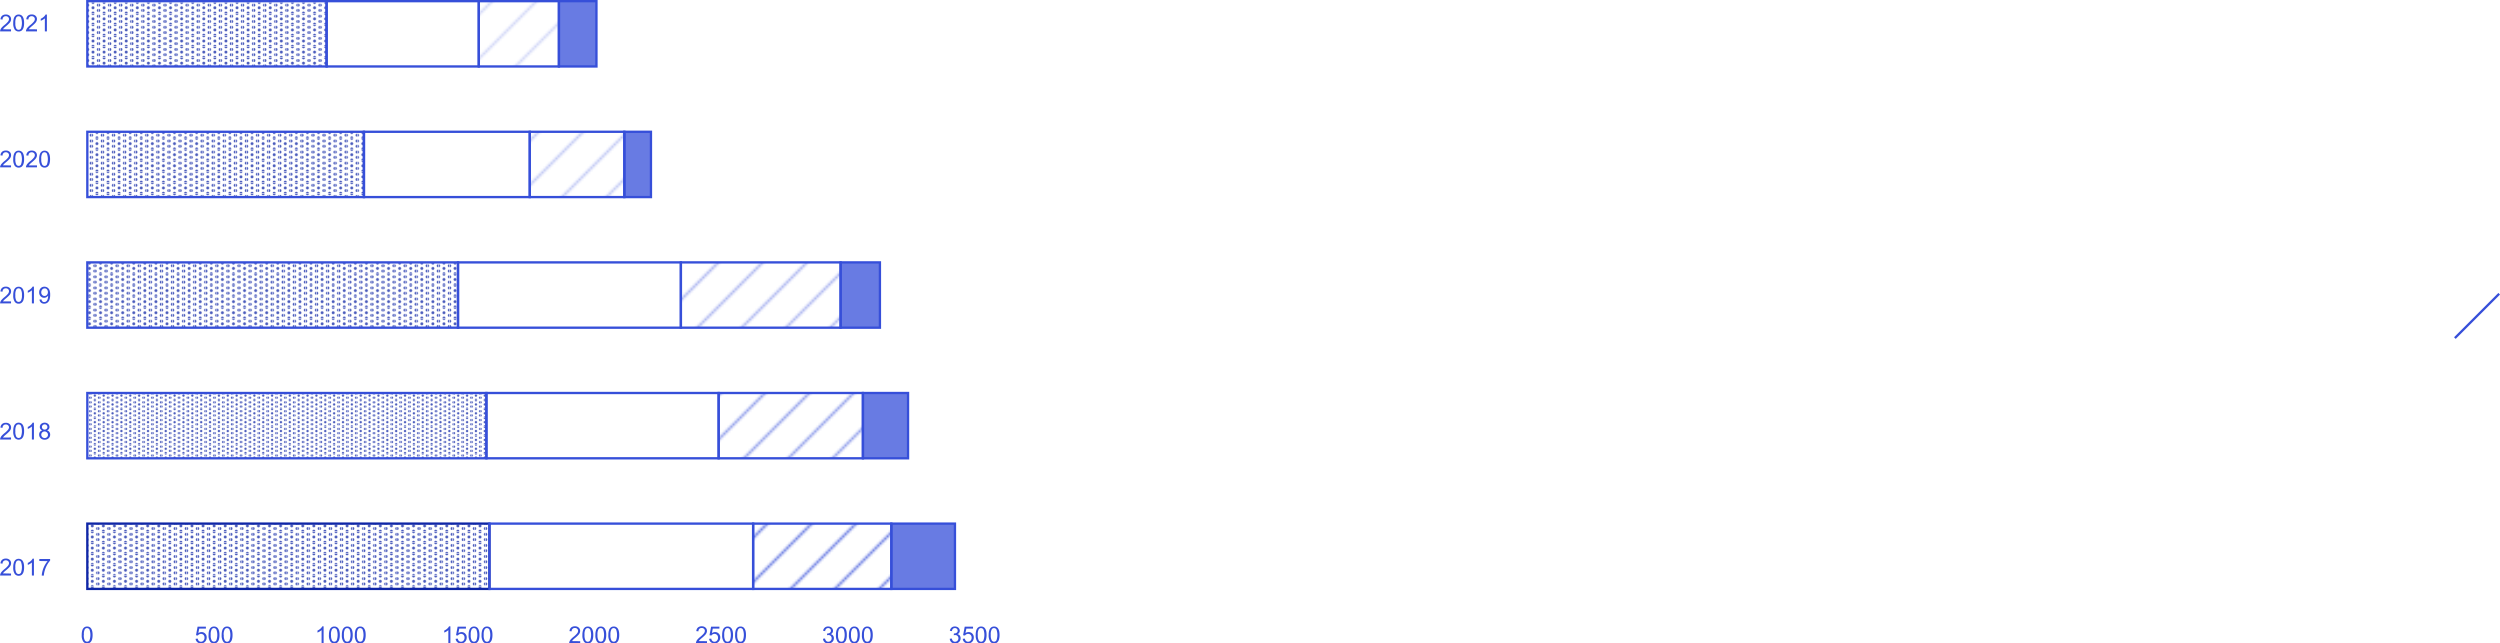 <svg id="Layer_1" data-name="Layer 1" xmlns="http://www.w3.org/2000/svg" xmlns:xlink="http://www.w3.org/1999/xlink" viewBox="0 0 1071.89 275.88"><defs><pattern id="Polka_Dots" data-name="Polka Dots" width="18.11" height="18.11" patternTransform="translate(2.26 4.02) scale(0.25)" patternUnits="userSpaceOnUse" viewBox="0 0 18.11 18.11"><rect width="18.11" height="18.11" fill="none"/><circle cx="18.11" cy="13.58" r="2.53" fill="#0f26a6"/><circle cx="9.06" cy="18.11" r="2.53" fill="#0f26a6"/><circle cy="13.58" r="2.53" fill="#0f26a6"/><circle cx="18.11" cy="4.53" r="2.53" fill="#0f26a6"/><circle cx="9.06" cy="9.06" r="2.53" fill="#0f26a6"/><circle cy="4.53" r="2.53" fill="#0f26a6"/><circle cx="9.06" r="2.53" fill="#0f26a6"/></pattern><pattern id="Polka_Dots-3" data-name="Polka Dots" width="18.11" height="18.11" patternTransform="translate(3.81 2.75) scale(0.2)" patternUnits="userSpaceOnUse" viewBox="0 0 18.11 18.11"><rect width="18.11" height="18.11" fill="none"/><circle cx="18.11" cy="13.58" r="2.53" fill="#0f26a6"/><circle cx="9.06" cy="18.11" r="2.53" fill="#0f26a6"/><circle cy="13.58" r="2.53" fill="#0f26a6"/><circle cx="18.11" cy="4.53" r="2.53" fill="#0f26a6"/><circle cx="9.06" cy="9.06" r="2.53" fill="#0f26a6"/><circle cy="4.53" r="2.53" fill="#0f26a6"/><circle cx="9.06" r="2.53" fill="#0f26a6"/></pattern><pattern id="Polka_Dots-5" data-name="Polka Dots" width="18.11" height="18.11" patternTransform="translate(5.8 7.62) scale(0.25)" patternUnits="userSpaceOnUse" viewBox="0 0 18.11 18.11"><rect width="18.11" height="18.11" fill="none"/><circle cx="18.11" cy="13.58" r="2.53" fill="#0f26a6"/><circle cx="9.06" cy="18.11" r="2.53" fill="#0f26a6"/><circle cy="13.58" r="2.53" fill="#0f26a6"/><circle cx="18.11" cy="4.53" r="2.53" fill="#0f26a6"/><circle cx="9.06" cy="9.06" r="2.53" fill="#0f26a6"/><circle cy="4.53" r="2.53" fill="#0f26a6"/><circle cx="9.06" r="2.53" fill="#0f26a6"/></pattern><pattern id="Polka_Dots-7" data-name="Polka Dots" width="18.11" height="18.11" patternTransform="translate(4.26 6.37) scale(0.25)" patternUnits="userSpaceOnUse" viewBox="0 0 18.11 18.11"><rect width="18.11" height="18.11" fill="none"/><circle cx="18.11" cy="13.58" r="2.53" fill="#0f26a6"/><circle cx="9.06" cy="18.11" r="2.53" fill="#0f26a6"/><circle cy="13.58" r="2.53" fill="#0f26a6"/><circle cx="18.11" cy="4.53" r="2.53" fill="#0f26a6"/><circle cx="9.06" cy="9.06" r="2.53" fill="#0f26a6"/><circle cy="4.53" r="2.53" fill="#0f26a6"/><circle cx="9.06" r="2.53" fill="#0f26a6"/></pattern><pattern id="Polka_Dots-9" data-name="Polka Dots" width="18.11" height="18.11" patternTransform="translate(7.32 5.12) scale(0.25)" patternUnits="userSpaceOnUse" viewBox="0 0 18.11 18.11"><rect width="18.11" height="18.11" fill="none"/><circle cx="18.11" cy="13.58" r="2.53" fill="#0f26a6"/><circle cx="9.06" cy="18.11" r="2.53" fill="#0f26a6"/><circle cy="13.58" r="2.53" fill="#0f26a6"/><circle cx="18.11" cy="4.53" r="2.53" fill="#0f26a6"/><circle cx="9.06" cy="9.06" r="2.53" fill="#0f26a6"/><circle cy="4.53" r="2.53" fill="#0f26a6"/><circle cx="9.06" r="2.53" fill="#0f26a6"/></pattern><pattern id="Diagonal_Dash" data-name="Diagonal Dash" width="19" height="19" patternUnits="userSpaceOnUse" viewBox="0 0 19 19"><rect width="19" height="19" fill="none"/><line x1="19" y1="38" x2="38" y2="19" fill="none" stroke="#364fd9"/><line y1="38" x2="19" y2="19" fill="none" stroke="#364fd9"/><line x1="-19" y1="38" y2="19" fill="none" stroke="#364fd9"/><line x1="19" y1="19" x2="38" fill="none" stroke="#364fd9"/><line y1="19" x2="19" fill="none" stroke="#364fd9"/><line x1="-19" y1="19" fill="none" stroke="#364fd9"/><line x1="19" x2="38" y2="-19" fill="none" stroke="#364fd9"/><line x2="19" y2="-19" fill="none" stroke="#364fd9"/><line x1="-19" y2="-19" fill="none" stroke="#364fd9"/></pattern></defs><title>year_borough_chart</title><g id="figure_1" data-name="figure 1"><g id="axes_1" data-name="axes 1"><g id="patch_3" data-name="patch 3"><path d="M268.4,646.05H440.81v-28H268.4Z" transform="translate(-230.96 -393.55)" fill-opacity="0.75" stroke="#0f26a6" fill="url(#Polka_Dots)"/></g><g id="patch_9" data-name="patch 9"><path d="M268.4,590.05H439.51v-28H268.4Z" transform="translate(-230.96 -393.55)" fill-opacity="0.75" stroke="#364fd9" fill="url(#Polka_Dots-3)"/></g><g id="patch_15" data-name="patch 15"><path d="M268.4,534.05H427.33v-28H268.4Z" transform="translate(-230.96 -393.55)" fill-opacity="0.75" stroke="#364fd9" fill="url(#Polka_Dots-5)"/></g><g id="patch_21" data-name="patch 21"><path d="M268.4,478.05H387v-28H268.4Z" transform="translate(-230.96 -393.55)" fill-opacity="0.75" stroke="#364fd9" fill="url(#Polka_Dots-7)"/></g><g id="patch_27" data-name="patch 27"><path d="M268.4,422.05H371v-28H268.4Z" transform="translate(-230.96 -393.55)" fill-opacity="0.75" stroke="#364fd9" fill="url(#Polka_Dots-9)"/></g><g id="patch_28" data-name="patch 28"><path d="M440.81,646.05H553.87v-28H440.81Z" transform="translate(-230.96 -393.55)" fill="none" stroke="#364fd9"/></g><g id="patch_34" data-name="patch 34"><path d="M439.51,590.05h99.58v-28H439.51Z" transform="translate(-230.96 -393.55)" fill="none" stroke="#364fd9"/></g><g id="patch_40" data-name="patch 40"><path d="M427.33,534.05h95.56v-28H427.33Z" transform="translate(-230.96 -393.55)" fill="none" stroke="#364fd9"/></g><g id="patch_46" data-name="patch 46"><path d="M387,478.05h71.1v-28H387Z" transform="translate(-230.96 -393.55)" fill="none" stroke="#364fd9"/></g><g id="patch_52" data-name="patch 52"><path d="M371,422.05h65.23v-28H371Z" transform="translate(-230.96 -393.55)" fill="none" stroke="#364fd9"/></g><g id="patch_53" data-name="patch 53"><path d="M553.87,646.05h59.25v-28H553.87Z" transform="translate(-230.96 -393.55)" fill-opacity="0.75" stroke="#364fd9" fill="url(#Diagonal_Dash)"/></g><g id="patch_59" data-name="patch 59"><path d="M539.09,590.05h61.85v-28H539.09Z" transform="translate(-230.96 -393.55)" fill-opacity="0.75" stroke="#364fd9" fill="url(#Diagonal_Dash)"/></g><g id="patch_65" data-name="patch 65"><path d="M522.89,534.05h68.49v-28H522.89Z" transform="translate(-230.96 -393.55)" fill-opacity="0.75" stroke="#364fd9" fill="url(#Diagonal_Dash)"/></g><g id="patch_71" data-name="patch 71"><path d="M458.1,478.05h40.55v-28H458.1Z" transform="translate(-230.96 -393.55)" fill-opacity="0.75" stroke="#364fd9" fill="url(#Diagonal_Dash)"/></g><g id="patch_77" data-name="patch 77"><path d="M436.25,422.05H470.6v-28H436.25Z" transform="translate(-230.96 -393.55)" fill-opacity="0.75" stroke="#364fd9" fill="url(#Diagonal_Dash)"/></g><g id="patch_78" data-name="patch 78"><path d="M613.12,646.05H640.4v-28H613.12Z" transform="translate(-230.96 -393.55)" fill="#364fd9" fill-opacity="0.75" stroke="#364fd9"/></g><g id="patch_84" data-name="patch 84"><path d="M600.94,590.05h19.35v-28H600.94Z" transform="translate(-230.96 -393.55)" fill="#364fd9" fill-opacity="0.75" stroke="#364fd9"/></g><g id="patch_90" data-name="patch 90"><path d="M591.38,534.05h16.85v-28H591.38Z" transform="translate(-230.96 -393.55)" fill="#364fd9" fill-opacity="0.75" stroke="#364fd9"/></g><g id="patch_96" data-name="patch 96"><path d="M498.65,478.05h11.41v-28H498.65Z" transform="translate(-230.96 -393.55)" fill="#364fd9" fill-opacity="0.75" stroke="#364fd9"/></g><g id="patch_97" data-name="patch 97"><path d="M268.4,468.72h0" transform="translate(-230.96 -393.55)" fill="#0f26a6" fill-opacity="0.75" stroke="#000" stroke-width="0.1"/></g><g id="patch_102" data-name="patch 102"><path d="M470.6,422.05h16.09v-28H470.6Z" transform="translate(-230.96 -393.55)" fill="#364fd9" fill-opacity="0.75" stroke="#364fd9"/></g><g id="matplotlib.axis_1" data-name="matplotlib.axis 1"><g id="xtick_1" data-name="xtick 1"><g id="text_1" data-name="text 1"><path id="ArialMT-30" d="M266,665.78a6.36,6.36,0,0,1,.26-2,2.45,2.45,0,0,1,.77-1.19,2,2,0,0,1,1.3-.42,2,2,0,0,1,1,.23,1.92,1.92,0,0,1,.72.67,3.32,3.32,0,0,1,.44,1.06,6.87,6.87,0,0,1,.17,1.69,6.7,6.7,0,0,1-.26,2,2.56,2.56,0,0,1-.78,1.19,2,2,0,0,1-1.3.42,1.93,1.93,0,0,1-1.62-.74A4.64,4.64,0,0,1,266,665.78Zm.9,0a4.56,4.56,0,0,0,.41,2.35,1.19,1.19,0,0,0,2,0,6.94,6.94,0,0,0,0-4.7,1.25,1.25,0,0,0-1-.58,1.14,1.14,0,0,0-1,.52A4.54,4.54,0,0,0,266.94,665.78Z" transform="translate(-230.96 -393.55)" fill="#364fd9"/></g></g><g id="xtick_2" data-name="xtick 2"><g id="text_2" data-name="text 2"><path id="ArialMT-35" d="M314.83,667.44l.92-.08a1.63,1.63,0,0,0,.48,1,1.28,1.28,0,0,0,.9.34,1.39,1.39,0,0,0,1.07-.48,1.77,1.77,0,0,0,.44-1.27,1.62,1.62,0,0,0-.42-1.18,1.47,1.47,0,0,0-1.1-.44,1.52,1.52,0,0,0-.77.2,1.37,1.37,0,0,0-.54.5l-.82-.11.69-3.68h3.56v.84h-2.86L316,665a2.32,2.32,0,0,1,1.35-.45,2.12,2.12,0,0,1,1.58.65,2.27,2.27,0,0,1,.65,1.67,2.63,2.63,0,0,1-.57,1.68,2.29,2.29,0,0,1-1.88.86,2.32,2.32,0,0,1-1.59-.54A2.13,2.13,0,0,1,314.83,667.44Z" transform="translate(-230.96 -393.55)" fill="#364fd9"/><path id="ArialMT-30-2" data-name="ArialMT-30" d="M320.39,665.78a6.66,6.66,0,0,1,.26-2,2.53,2.53,0,0,1,.78-1.19,2,2,0,0,1,1.3-.42,2.06,2.06,0,0,1,1,.23,1.82,1.82,0,0,1,.71.67,3.56,3.56,0,0,1,.45,1.06,6.94,6.94,0,0,1,.16,1.69,6.7,6.7,0,0,1-.26,2A2.55,2.55,0,0,1,324,669a2,2,0,0,1-1.3.42,2,2,0,0,1-1.63-.74A4.71,4.71,0,0,1,320.39,665.78Zm.91,0a4.45,4.45,0,0,0,.41,2.35,1.18,1.18,0,0,0,2,0,6.78,6.78,0,0,0,0-4.7,1.22,1.22,0,0,0-1-.58,1.11,1.11,0,0,0-1,.52A4.54,4.54,0,0,0,321.3,665.78Z" transform="translate(-230.96 -393.55)" fill="#364fd9"/><path id="ArialMT-30-3" data-name="ArialMT-30" d="M326,665.78a6.33,6.33,0,0,1,.27-2,2.45,2.45,0,0,1,.77-1.19,2,2,0,0,1,1.3-.42,2.06,2.06,0,0,1,1,.23,1.92,1.92,0,0,1,.72.67,3.84,3.84,0,0,1,.44,1.06,6.94,6.94,0,0,1,.16,1.69,6.4,6.4,0,0,1-.26,2,2.55,2.55,0,0,1-.77,1.19,2,2,0,0,1-1.3.42,2,2,0,0,1-1.63-.74A4.71,4.71,0,0,1,326,665.78Zm.91,0a4.45,4.45,0,0,0,.41,2.35,1.2,1.2,0,0,0,1,.58,1.22,1.22,0,0,0,1-.58,6.94,6.94,0,0,0,0-4.7,1.25,1.25,0,0,0-1-.58,1.11,1.11,0,0,0-1,.52A4.54,4.54,0,0,0,326.86,665.78Z" transform="translate(-230.96 -393.55)" fill="#364fd9"/></g></g><g id="xtick_3" data-name="xtick 3"><g id="text_3" data-name="text 3"><path id="ArialMT-31" d="M369.71,669.31h-.87v-5.6a4.69,4.69,0,0,1-.84.61,5.89,5.89,0,0,1-.92.45v-.85a5.32,5.32,0,0,0,1.29-.84,3.33,3.33,0,0,0,.78-1h.56Z" transform="translate(-230.96 -393.55)" fill="#364fd9"/><path id="ArialMT-30-4" data-name="ArialMT-30" d="M372,665.78a6.36,6.36,0,0,1,.26-2,2.45,2.45,0,0,1,.77-1.19,2,2,0,0,1,1.3-.42,2.06,2.06,0,0,1,1,.23,1.92,1.92,0,0,1,.72.67,3.32,3.32,0,0,1,.44,1.06,6.94,6.94,0,0,1,.16,1.69,6.4,6.4,0,0,1-.26,2,2.55,2.55,0,0,1-.77,1.19,2,2,0,0,1-1.3.42,2,2,0,0,1-1.63-.74A4.71,4.71,0,0,1,372,665.78Zm.9,0a4.56,4.56,0,0,0,.41,2.35,1.19,1.19,0,0,0,2,0,6.94,6.94,0,0,0,0-4.7,1.25,1.25,0,0,0-1-.58,1.12,1.12,0,0,0-1,.52A4.54,4.54,0,0,0,372.87,665.78Z" transform="translate(-230.96 -393.55)" fill="#364fd9"/><path id="ArialMT-30-5" data-name="ArialMT-30" d="M377.53,665.78a6.36,6.36,0,0,1,.26-2,2.45,2.45,0,0,1,.77-1.19,2,2,0,0,1,1.3-.42,2,2,0,0,1,1,.23,1.92,1.92,0,0,1,.72.67,3.32,3.32,0,0,1,.44,1.06,6.87,6.87,0,0,1,.17,1.69,6.7,6.7,0,0,1-.26,2,2.56,2.56,0,0,1-.78,1.19,2,2,0,0,1-1.3.42,1.93,1.93,0,0,1-1.62-.74A4.64,4.64,0,0,1,377.53,665.78Zm.9,0a4.56,4.56,0,0,0,.41,2.35,1.19,1.19,0,0,0,2,0,6.94,6.94,0,0,0,0-4.7,1.25,1.25,0,0,0-1-.58,1.14,1.14,0,0,0-1,.52A4.54,4.54,0,0,0,378.43,665.78Z" transform="translate(-230.96 -393.55)" fill="#364fd9"/><path id="ArialMT-30-6" data-name="ArialMT-30" d="M383.09,665.78a6.66,6.66,0,0,1,.26-2,2.39,2.39,0,0,1,.78-1.19,2,2,0,0,1,1.29-.42,2,2,0,0,1,1,.23,1.92,1.92,0,0,1,.72.67,3.56,3.56,0,0,1,.45,1.06,7.48,7.48,0,0,1,.16,1.69,6.7,6.7,0,0,1-.26,2,2.49,2.49,0,0,1-.78,1.19,2,2,0,0,1-1.3.42,1.93,1.93,0,0,1-1.62-.74A4.71,4.71,0,0,1,383.09,665.78Zm.9,0a4.43,4.43,0,0,0,.42,2.35,1.18,1.18,0,0,0,2,0,6.94,6.94,0,0,0,0-4.7,1.24,1.24,0,0,0-1-.58,1.11,1.11,0,0,0-1,.52A4.43,4.43,0,0,0,384,665.78Z" transform="translate(-230.96 -393.55)" fill="#364fd9"/></g></g><g id="xtick_4" data-name="xtick 4"><g id="text_4" data-name="text 4"><path id="ArialMT-31-2" data-name="ArialMT-31" d="M424.07,669.31h-.88v-5.6a4.58,4.58,0,0,1-.83.61,6,6,0,0,1-.93.45v-.85a5.32,5.32,0,0,0,1.29-.84,3.33,3.33,0,0,0,.78-1h.57Z" transform="translate(-230.96 -393.55)" fill="#364fd9"/><path id="ArialMT-35-2" data-name="ArialMT-35" d="M426.32,667.44l.92-.08a1.63,1.63,0,0,0,.48,1,1.28,1.28,0,0,0,.9.34,1.39,1.39,0,0,0,1.07-.48,1.77,1.77,0,0,0,.44-1.27,1.62,1.62,0,0,0-.42-1.18,1.47,1.47,0,0,0-1.1-.44,1.52,1.52,0,0,0-.77.2,1.37,1.37,0,0,0-.54.5l-.82-.11.69-3.68h3.56v.84h-2.86l-.38,1.93a2.32,2.32,0,0,1,1.35-.45,2.12,2.12,0,0,1,1.58.65,2.27,2.27,0,0,1,.65,1.67,2.63,2.63,0,0,1-.57,1.68,2.29,2.29,0,0,1-1.88.86,2.32,2.32,0,0,1-1.59-.54A2.13,2.13,0,0,1,426.32,667.44Z" transform="translate(-230.96 -393.55)" fill="#364fd9"/><path id="ArialMT-30-7" data-name="ArialMT-30" d="M431.88,665.78a6.66,6.66,0,0,1,.26-2,2.53,2.53,0,0,1,.78-1.19,2,2,0,0,1,1.29-.42,2.08,2.08,0,0,1,1,.23,1.9,1.9,0,0,1,.71.67,3.56,3.56,0,0,1,.45,1.06,6.94,6.94,0,0,1,.16,1.69,6.7,6.7,0,0,1-.26,2,2.55,2.55,0,0,1-.77,1.19,2,2,0,0,1-1.31.42,1.94,1.94,0,0,1-1.62-.74A4.71,4.71,0,0,1,431.88,665.78Zm.91,0a4.45,4.45,0,0,0,.41,2.35,1.18,1.18,0,0,0,2,0,6.78,6.78,0,0,0,0-4.7,1.22,1.22,0,0,0-1-.58,1.11,1.11,0,0,0-1,.52A4.54,4.54,0,0,0,432.79,665.78Z" transform="translate(-230.96 -393.55)" fill="#364fd9"/><path id="ArialMT-30-8" data-name="ArialMT-30" d="M437.44,665.78a6.66,6.66,0,0,1,.26-2,2.53,2.53,0,0,1,.78-1.19,2,2,0,0,1,1.3-.42,2.06,2.06,0,0,1,1,.23,1.82,1.82,0,0,1,.71.67,3.56,3.56,0,0,1,.45,1.06,6.94,6.94,0,0,1,.16,1.69,6.7,6.7,0,0,1-.26,2,2.55,2.55,0,0,1-.77,1.19,2,2,0,0,1-1.3.42,2,2,0,0,1-1.63-.74A4.71,4.71,0,0,1,437.44,665.78Zm.91,0a4.45,4.45,0,0,0,.41,2.35,1.2,1.2,0,0,0,1,.58,1.22,1.22,0,0,0,1-.58,6.94,6.94,0,0,0,0-4.7,1.25,1.25,0,0,0-1-.58,1.11,1.11,0,0,0-1,.52A4.54,4.54,0,0,0,438.35,665.78Z" transform="translate(-230.96 -393.55)" fill="#364fd9"/></g></g><g id="xtick_5" data-name="xtick 5"><g id="text_5" data-name="text 5"><path id="ArialMT-32" d="M479.73,668.47v.84H475a1.6,1.6,0,0,1,.1-.61,3.33,3.33,0,0,1,.58-1,9.7,9.7,0,0,1,1.15-1.08,9.75,9.75,0,0,0,1.58-1.52,1.84,1.84,0,0,0,.41-1.06,1.17,1.17,0,0,0-.38-.88,1.32,1.32,0,0,0-1-.36,1.37,1.37,0,0,0-1,.38,1.43,1.43,0,0,0-.39,1.06l-.9-.09a2.25,2.25,0,0,1,.69-1.55,2.42,2.42,0,0,1,1.63-.52,2.26,2.26,0,0,1,1.63.57,1.87,1.87,0,0,1,.6,1.41,2.3,2.3,0,0,1-.17.85,3.19,3.19,0,0,1-.59.87,13,13,0,0,1-1.35,1.26q-.8.66-1,.9a3.09,3.09,0,0,0-.37.48Z" transform="translate(-230.96 -393.55)" fill="#364fd9"/><path id="ArialMT-30-9" data-name="ArialMT-30" d="M480.67,665.78a6.33,6.33,0,0,1,.27-2,2.45,2.45,0,0,1,.77-1.19,2,2,0,0,1,1.3-.42,2.06,2.06,0,0,1,1,.23,1.92,1.92,0,0,1,.72.67,3.56,3.56,0,0,1,.44,1.06,6.94,6.94,0,0,1,.16,1.69,6.4,6.4,0,0,1-.26,2,2.55,2.55,0,0,1-.77,1.19,2,2,0,0,1-1.3.42,2,2,0,0,1-1.63-.74A4.71,4.71,0,0,1,480.67,665.78Zm.91,0a4.56,4.56,0,0,0,.41,2.35,1.21,1.21,0,0,0,1,.58,1.22,1.22,0,0,0,1-.58,6.94,6.94,0,0,0,0-4.7,1.25,1.25,0,0,0-1-.58,1.12,1.12,0,0,0-1,.52A4.54,4.54,0,0,0,481.58,665.78Z" transform="translate(-230.96 -393.55)" fill="#364fd9"/><path id="ArialMT-30-10" data-name="ArialMT-30" d="M486.24,665.78a6.36,6.36,0,0,1,.26-2,2.45,2.45,0,0,1,.77-1.19,2,2,0,0,1,1.3-.42,2.06,2.06,0,0,1,1,.23,1.92,1.92,0,0,1,.72.67,3.32,3.32,0,0,1,.44,1.06,6.94,6.94,0,0,1,.16,1.69,6.4,6.4,0,0,1-.26,2,2.55,2.55,0,0,1-.77,1.19,2,2,0,0,1-1.3.42,2,2,0,0,1-1.63-.74A4.71,4.71,0,0,1,486.24,665.78Zm.9,0a4.56,4.56,0,0,0,.41,2.35,1.19,1.19,0,0,0,2,0,6.94,6.94,0,0,0,0-4.7,1.25,1.25,0,0,0-1-.58,1.12,1.12,0,0,0-1,.52A4.54,4.54,0,0,0,487.14,665.78Z" transform="translate(-230.96 -393.55)" fill="#364fd9"/><path id="ArialMT-30-11" data-name="ArialMT-30" d="M491.8,665.78a6.36,6.36,0,0,1,.26-2,2.45,2.45,0,0,1,.77-1.19,2,2,0,0,1,1.3-.42,2,2,0,0,1,1,.23,1.92,1.92,0,0,1,.72.67,3.32,3.32,0,0,1,.44,1.06,6.87,6.87,0,0,1,.17,1.69,6.7,6.7,0,0,1-.26,2,2.56,2.56,0,0,1-.78,1.19,2,2,0,0,1-1.3.42,1.93,1.93,0,0,1-1.62-.74A4.64,4.64,0,0,1,491.8,665.78Zm.9,0a4.56,4.56,0,0,0,.41,2.35,1.19,1.19,0,0,0,2,0,6.94,6.94,0,0,0,0-4.7,1.25,1.25,0,0,0-1-.58,1.14,1.14,0,0,0-1,.52A4.54,4.54,0,0,0,492.7,665.78Z" transform="translate(-230.96 -393.55)" fill="#364fd9"/></g></g><g id="xtick_6" data-name="xtick 6"><g id="text_6" data-name="text 6"><path id="ArialMT-32-2" data-name="ArialMT-32" d="M534.09,668.47v.84h-4.74a1.61,1.61,0,0,1,.11-.61,3.29,3.29,0,0,1,.57-1,9.16,9.16,0,0,1,1.16-1.08,10,10,0,0,0,1.57-1.52,1.78,1.78,0,0,0,.41-1.06,1.16,1.16,0,0,0-.37-.88,1.34,1.34,0,0,0-1-.36,1.38,1.38,0,0,0-1,.38,1.51,1.51,0,0,0-.39,1.06l-.9-.09a2.22,2.22,0,0,1,.7-1.55,2.38,2.38,0,0,1,1.63-.52,2.28,2.28,0,0,1,1.63.57,1.87,1.87,0,0,1,.6,1.41,2.13,2.13,0,0,1-.18.85,3.37,3.37,0,0,1-.58.87,13.39,13.39,0,0,1-1.36,1.26,13,13,0,0,0-1,.9,2.58,2.58,0,0,0-.37.48Z" transform="translate(-230.96 -393.55)" fill="#364fd9"/><path id="ArialMT-35-3" data-name="ArialMT-35" d="M535,667.44l.92-.08a1.63,1.63,0,0,0,.48,1,1.28,1.28,0,0,0,.9.34,1.39,1.39,0,0,0,1.07-.48,1.77,1.77,0,0,0,.44-1.27,1.62,1.62,0,0,0-.42-1.18,1.59,1.59,0,0,0-1.87-.24,1.37,1.37,0,0,0-.54.5l-.82-.11.69-3.68h3.56v.84h-2.86L536.2,665a2.32,2.32,0,0,1,1.35-.45,2.12,2.12,0,0,1,1.58.65,2.26,2.26,0,0,1,.64,1.67,2.62,2.62,0,0,1-.56,1.68,2.29,2.29,0,0,1-1.88.86,2.37,2.37,0,0,1-1.6-.54A2.16,2.16,0,0,1,535,667.44Z" transform="translate(-230.96 -393.55)" fill="#364fd9"/><path id="ArialMT-30-12" data-name="ArialMT-30" d="M540.59,665.78a6.66,6.66,0,0,1,.26-2,2.46,2.46,0,0,1,.78-1.19,2,2,0,0,1,1.29-.42,2,2,0,0,1,1,.23,1.92,1.92,0,0,1,.72.67,3.56,3.56,0,0,1,.45,1.06,7.48,7.48,0,0,1,.16,1.69,6.7,6.7,0,0,1-.26,2,2.49,2.49,0,0,1-.78,1.19,2,2,0,0,1-1.3.42,1.93,1.93,0,0,1-1.62-.74A4.71,4.71,0,0,1,540.59,665.78Zm.9,0a4.43,4.43,0,0,0,.42,2.35,1.18,1.18,0,0,0,2,0,6.94,6.94,0,0,0,0-4.7,1.24,1.24,0,0,0-1-.58,1.11,1.11,0,0,0-1,.52A4.43,4.43,0,0,0,541.49,665.78Z" transform="translate(-230.96 -393.55)" fill="#364fd9"/><path id="ArialMT-30-13" data-name="ArialMT-30" d="M546.15,665.78a6.66,6.66,0,0,1,.26-2,2.53,2.53,0,0,1,.78-1.19,2,2,0,0,1,1.29-.42,2.08,2.08,0,0,1,1,.23,1.9,1.9,0,0,1,.71.67,3.56,3.56,0,0,1,.45,1.06,6.94,6.94,0,0,1,.16,1.69,6.7,6.7,0,0,1-.26,2,2.55,2.55,0,0,1-.77,1.19,2,2,0,0,1-1.31.42,1.94,1.94,0,0,1-1.62-.74A4.71,4.71,0,0,1,546.15,665.78Zm.91,0a4.45,4.45,0,0,0,.41,2.35,1.18,1.18,0,0,0,2,0,6.78,6.78,0,0,0,0-4.7,1.22,1.22,0,0,0-1-.58,1.11,1.11,0,0,0-1,.52A4.54,4.54,0,0,0,547.06,665.78Z" transform="translate(-230.96 -393.55)" fill="#364fd9"/></g></g><g id="xtick_7" data-name="xtick 7"><g id="text_7" data-name="text 7"><path id="ArialMT-33" d="M583.83,667.42l.87-.11a2,2,0,0,0,.52,1.07,1.27,1.27,0,0,0,.89.33,1.39,1.39,0,0,0,1-.43,1.42,1.42,0,0,0,.43-1.06,1.35,1.35,0,0,0-.39-1,1.39,1.39,0,0,0-1-.39,2.71,2.71,0,0,0-.62.09l.1-.77h.14a1.78,1.78,0,0,0,1-.29,1,1,0,0,0,.45-.9,1,1,0,0,0-.33-.8,1.13,1.13,0,0,0-.84-.32,1.19,1.19,0,0,0-.86.32,1.66,1.66,0,0,0-.44,1l-.88-.16a2.25,2.25,0,0,1,.74-1.37,2.12,2.12,0,0,1,1.42-.48,2.32,2.32,0,0,1,1.08.25,1.77,1.77,0,0,1,.75.68,1.81,1.81,0,0,1,.26.93,1.48,1.48,0,0,1-.25.84,1.71,1.71,0,0,1-.73.61,1.63,1.63,0,0,1,1,.6,1.84,1.84,0,0,1,.35,1.16,2.11,2.11,0,0,1-.68,1.59,2.43,2.43,0,0,1-1.73.65,2.24,2.24,0,0,1-1.56-.56A2.13,2.13,0,0,1,583.83,667.42Z" transform="translate(-230.96 -393.55)" fill="#364fd9"/><path id="ArialMT-30-14" data-name="ArialMT-30" d="M589.38,665.78a6.66,6.66,0,0,1,.26-2,2.53,2.53,0,0,1,.78-1.19,2,2,0,0,1,1.3-.42,2.06,2.06,0,0,1,1,.23,1.82,1.82,0,0,1,.71.67,3.56,3.56,0,0,1,.45,1.06,6.94,6.94,0,0,1,.16,1.69,6.7,6.7,0,0,1-.26,2A2.55,2.55,0,0,1,593,669a2,2,0,0,1-1.3.42,2,2,0,0,1-1.63-.74A4.71,4.71,0,0,1,589.38,665.78Zm.91,0a4.45,4.45,0,0,0,.41,2.35,1.18,1.18,0,0,0,2,0,6.78,6.78,0,0,0,0-4.7,1.22,1.22,0,0,0-1-.58,1.11,1.11,0,0,0-1,.52A4.54,4.54,0,0,0,590.29,665.78Z" transform="translate(-230.96 -393.55)" fill="#364fd9"/><path id="ArialMT-30-15" data-name="ArialMT-30" d="M594.94,665.78a6.33,6.33,0,0,1,.27-2,2.45,2.45,0,0,1,.77-1.19,2,2,0,0,1,1.3-.42,2.06,2.06,0,0,1,1,.23,1.92,1.92,0,0,1,.72.67,3.56,3.56,0,0,1,.44,1.06,6.94,6.94,0,0,1,.16,1.69,6.4,6.4,0,0,1-.26,2,2.55,2.55,0,0,1-.77,1.19,2,2,0,0,1-1.3.42,2,2,0,0,1-1.63-.74A4.71,4.71,0,0,1,594.94,665.78Zm.91,0a4.56,4.56,0,0,0,.41,2.35,1.21,1.21,0,0,0,1,.58,1.22,1.22,0,0,0,1-.58,6.94,6.94,0,0,0,0-4.7,1.25,1.25,0,0,0-1-.58,1.12,1.12,0,0,0-1,.52A4.54,4.54,0,0,0,595.85,665.78Z" transform="translate(-230.96 -393.55)" fill="#364fd9"/><path id="ArialMT-30-16" data-name="ArialMT-30" d="M600.51,665.78a6.36,6.36,0,0,1,.26-2,2.45,2.45,0,0,1,.77-1.19,2,2,0,0,1,1.3-.42,2.06,2.06,0,0,1,1,.23,1.92,1.92,0,0,1,.72.67,3.32,3.32,0,0,1,.44,1.06,6.94,6.94,0,0,1,.16,1.69,6.4,6.4,0,0,1-.26,2,2.55,2.55,0,0,1-.77,1.19,2,2,0,0,1-1.3.42,2,2,0,0,1-1.63-.74A4.71,4.71,0,0,1,600.51,665.78Zm.9,0a4.56,4.56,0,0,0,.41,2.35,1.19,1.19,0,0,0,2,0,6.94,6.94,0,0,0,0-4.7,1.25,1.25,0,0,0-1-.58,1.12,1.12,0,0,0-1,.52A4.54,4.54,0,0,0,601.41,665.78Z" transform="translate(-230.96 -393.55)" fill="#364fd9"/></g></g><g id="xtick_8" data-name="xtick 8"><g id="text_8" data-name="text 8"><path id="ArialMT-33-2" data-name="ArialMT-33" d="M638.18,667.42l.88-.11a2,2,0,0,0,.51,1.07,1.29,1.29,0,0,0,.89.33,1.43,1.43,0,0,0,1-.43,1.46,1.46,0,0,0,.43-1.06,1.36,1.36,0,0,0-.4-1,1.37,1.37,0,0,0-1-.39,2.79,2.79,0,0,0-.62.09l.1-.77h.14a1.76,1.76,0,0,0,1-.29,1,1,0,0,0,.45-.9,1.08,1.08,0,0,0-.32-.8,1.14,1.14,0,0,0-.85-.32,1.15,1.15,0,0,0-.85.32,1.6,1.6,0,0,0-.44,1l-.88-.16a2.29,2.29,0,0,1,.73-1.37,2.12,2.12,0,0,1,1.42-.48,2.32,2.32,0,0,1,1.08.25,1.71,1.71,0,0,1,.75.68,1.73,1.73,0,0,1,.27.93,1.56,1.56,0,0,1-.25.84,1.74,1.74,0,0,1-.74.61,1.69,1.69,0,0,1,1,.6,1.9,1.9,0,0,1,.35,1.16,2.12,2.12,0,0,1-.69,1.59,2.4,2.4,0,0,1-1.72.65,2.29,2.29,0,0,1-1.57-.56A2.21,2.21,0,0,1,638.18,667.42Z" transform="translate(-230.96 -393.55)" fill="#364fd9"/><path id="ArialMT-35-4" data-name="ArialMT-35" d="M643.74,667.44l.92-.08a1.63,1.63,0,0,0,.48,1,1.26,1.26,0,0,0,.9.34,1.39,1.39,0,0,0,1.07-.48,1.82,1.82,0,0,0,.44-1.27,1.62,1.62,0,0,0-.42-1.18,1.48,1.48,0,0,0-1.11-.44,1.55,1.55,0,0,0-.77.2,1.41,1.41,0,0,0-.53.5l-.83-.11.7-3.68h3.56v.84h-2.86L644.9,665a2.33,2.33,0,0,1,1.36-.45,2.12,2.12,0,0,1,1.58.65,2.26,2.26,0,0,1,.64,1.67,2.68,2.68,0,0,1-.56,1.68,2.29,2.29,0,0,1-1.88.86,2.35,2.35,0,0,1-1.6-.54A2.16,2.16,0,0,1,643.74,667.44Z" transform="translate(-230.96 -393.55)" fill="#364fd9"/><path id="ArialMT-30-17" data-name="ArialMT-30" d="M649.3,665.78a6.66,6.66,0,0,1,.26-2,2.45,2.45,0,0,1,.77-1.19,2,2,0,0,1,1.3-.42,2,2,0,0,1,1,.23,1.92,1.92,0,0,1,.72.67,3.56,3.56,0,0,1,.45,1.06,7.48,7.48,0,0,1,.16,1.69,6.7,6.7,0,0,1-.26,2,2.56,2.56,0,0,1-.78,1.19,2,2,0,0,1-1.3.42,1.93,1.93,0,0,1-1.62-.74A4.64,4.64,0,0,1,649.3,665.78Zm.9,0a4.56,4.56,0,0,0,.41,2.35,1.22,1.22,0,0,0,1,.58,1.2,1.2,0,0,0,1-.58,6.94,6.94,0,0,0,0-4.7,1.24,1.24,0,0,0-1-.58,1.11,1.11,0,0,0-1,.52A4.43,4.43,0,0,0,650.2,665.78Z" transform="translate(-230.96 -393.55)" fill="#364fd9"/><path id="ArialMT-30-18" data-name="ArialMT-30" d="M654.86,665.78a6.66,6.66,0,0,1,.26-2,2.46,2.46,0,0,1,.78-1.19,2,2,0,0,1,1.29-.42,2,2,0,0,1,1,.23,1.92,1.92,0,0,1,.72.67,3.56,3.56,0,0,1,.45,1.06,7.48,7.48,0,0,1,.16,1.69,6.7,6.7,0,0,1-.26,2,2.49,2.49,0,0,1-.78,1.19,2,2,0,0,1-1.3.42,1.93,1.93,0,0,1-1.62-.74A4.71,4.71,0,0,1,654.86,665.78Zm.9,0a4.43,4.43,0,0,0,.42,2.35,1.18,1.18,0,0,0,2,0,6.94,6.94,0,0,0,0-4.7,1.24,1.24,0,0,0-1-.58,1.11,1.11,0,0,0-1,.52A4.43,4.43,0,0,0,655.76,665.78Z" transform="translate(-230.96 -393.55)" fill="#364fd9"/></g></g><g id="text_9" data-name="text 9"><path id="ArialMT-20" d="M462.31,682.46" transform="translate(-230.96 -393.55)" fill="#364fd9"/></g></g><g id="matplotlib.axis_2" data-name="matplotlib.axis 2"><g id="ytick_1" data-name="ytick 1"><g id="text_10" data-name="text 10"><path id="ArialMT-32-3" data-name="ArialMT-32" d="M235.69,639.46v.84H231a1.81,1.81,0,0,1,.1-.61,3.33,3.33,0,0,1,.58-1,9.67,9.67,0,0,1,1.15-1.09,9.37,9.37,0,0,0,1.58-1.51,1.84,1.84,0,0,0,.41-1.06,1.16,1.16,0,0,0-.37-.88,1.52,1.52,0,0,0-2,0,1.43,1.43,0,0,0-.39,1.06l-.9-.1a2.25,2.25,0,0,1,.69-1.54,2.42,2.42,0,0,1,1.63-.53,2.26,2.26,0,0,1,1.63.57,1.9,1.9,0,0,1,.6,1.42,2.12,2.12,0,0,1-.17.85,3.34,3.34,0,0,1-.59.87,13,13,0,0,1-1.35,1.26q-.8.66-1,.9a3.09,3.09,0,0,0-.37.48Z" transform="translate(-230.96 -393.55)" fill="#364fd9"/><path id="ArialMT-30-19" data-name="ArialMT-30" d="M236.64,636.77a6.32,6.32,0,0,1,.26-2,2.53,2.53,0,0,1,.77-1.2,2,2,0,0,1,1.3-.42,2.07,2.07,0,0,1,1,.24,1.89,1.89,0,0,1,.72.66,3.48,3.48,0,0,1,.44,1.07,6.94,6.94,0,0,1,.16,1.69,6.3,6.3,0,0,1-.26,2,2.53,2.53,0,0,1-.77,1.2,2.19,2.19,0,0,1-2.93-.32A4.75,4.75,0,0,1,236.64,636.77Zm.9,0a4.56,4.56,0,0,0,.41,2.35,1.18,1.18,0,0,0,2,0,6.91,6.91,0,0,0,0-4.69,1.23,1.23,0,0,0-1-.58,1.14,1.14,0,0,0-1,.51A4.58,4.58,0,0,0,237.54,636.77Z" transform="translate(-230.96 -393.55)" fill="#364fd9"/><path id="ArialMT-31-3" data-name="ArialMT-31" d="M245.51,640.3h-.88v-5.6a5.11,5.11,0,0,1-.83.61,6.41,6.41,0,0,1-.93.45v-.85a5.32,5.32,0,0,0,1.29-.84,3.23,3.23,0,0,0,.78-1h.57Z" transform="translate(-230.96 -393.55)" fill="#364fd9"/><path id="ArialMT-37" d="M247.82,634.08v-.85h4.63v.69a9.62,9.62,0,0,0-1.35,1.93,11.56,11.56,0,0,0-1,2.48,9.09,9.09,0,0,0-.34,2h-.9a8.89,8.89,0,0,1,.33-2,10.88,10.88,0,0,1,.91-2.31,10.48,10.48,0,0,1,1.26-1.87Z" transform="translate(-230.96 -393.55)" fill="#364fd9"/></g></g><g id="ytick_2" data-name="ytick 2"><g id="text_11" data-name="text 11"><path id="ArialMT-32-4" data-name="ArialMT-32" d="M235.69,581.12V582H231a1.77,1.77,0,0,1,.1-.61,3.37,3.37,0,0,1,.58-1,9.7,9.7,0,0,1,1.15-1.08,9.34,9.34,0,0,0,1.58-1.52,1.82,1.82,0,0,0,.41-1,1.16,1.16,0,0,0-.37-.88,1.36,1.36,0,0,0-1-.36,1.33,1.33,0,0,0-1,.38,1.39,1.39,0,0,0-.39,1.05l-.9-.09a2.23,2.23,0,0,1,.69-1.54,2.42,2.42,0,0,1,1.63-.53,2.26,2.26,0,0,1,1.63.57,1.87,1.87,0,0,1,.6,1.42,2.07,2.07,0,0,1-.17.84,3.22,3.22,0,0,1-.59.88,15.72,15.72,0,0,1-1.35,1.26q-.8.66-1,.9a2.63,2.63,0,0,0-.37.47Z" transform="translate(-230.96 -393.55)" fill="#364fd9"/><path id="ArialMT-30-20" data-name="ArialMT-30" d="M236.64,578.44a6.43,6.43,0,0,1,.26-2.05,2.55,2.55,0,0,1,.77-1.19,2,2,0,0,1,1.3-.42,2.18,2.18,0,0,1,1,.23,2,2,0,0,1,.72.67,3.38,3.38,0,0,1,.44,1.07,6.89,6.89,0,0,1,.16,1.69,6.34,6.34,0,0,1-.26,2,2.58,2.58,0,0,1-.77,1.2,2.19,2.19,0,0,1-2.93-.32A4.75,4.75,0,0,1,236.64,578.44Zm.9,0a4.54,4.54,0,0,0,.41,2.34,1.18,1.18,0,0,0,2,0,6.91,6.91,0,0,0,0-4.69,1.23,1.23,0,0,0-1-.58,1.14,1.14,0,0,0-1,.51A4.58,4.58,0,0,0,237.54,578.44Z" transform="translate(-230.96 -393.55)" fill="#364fd9"/><path id="ArialMT-31-4" data-name="ArialMT-31" d="M245.51,582h-.88v-5.6a4.58,4.58,0,0,1-.83.6,6.59,6.59,0,0,1-.93.46v-.85a5.32,5.32,0,0,0,1.29-.84,3.23,3.23,0,0,0,.78-1h.57Z" transform="translate(-230.96 -393.55)" fill="#364fd9"/><path id="ArialMT-38" d="M249.11,578.09a1.73,1.73,0,0,1-.81-.58,1.44,1.44,0,0,1-.26-.89,1.72,1.72,0,0,1,.56-1.31,2.37,2.37,0,0,1,3,0,1.79,1.79,0,0,1,.57,1.33,1.44,1.44,0,0,1-.26.87,1.72,1.72,0,0,1-.79.57,1.83,1.83,0,0,1,1.35,1.83,2.05,2.05,0,0,1-.65,1.54,2.37,2.37,0,0,1-1.71.63,2.34,2.34,0,0,1-1.71-.63,2.1,2.1,0,0,1-.65-1.56,1.91,1.91,0,0,1,.35-1.17A1.76,1.76,0,0,1,249.11,578.09Zm-.17-1.49a1.12,1.12,0,0,0,.32.83,1.28,1.28,0,0,0,1.69,0,1.13,1.13,0,0,0,0-1.6,1.13,1.13,0,0,0-.83-.33,1.16,1.16,0,0,0-.83.32A1.07,1.07,0,0,0,248.94,576.6Zm-.29,3.3a1.58,1.58,0,0,0,.18.73,1.26,1.26,0,0,0,.53.54,1.57,1.57,0,0,0,.76.2,1.43,1.43,0,0,0,1-.41,1.39,1.39,0,0,0,.41-1,1.42,1.42,0,0,0-.42-1,1.46,1.46,0,0,0-1.06-.41,1.36,1.36,0,0,0-1,.41A1.39,1.39,0,0,0,248.65,579.9Z" transform="translate(-230.96 -393.55)" fill="#364fd9"/></g></g><g id="ytick_3" data-name="ytick 3"><g id="text_12" data-name="text 12"><path id="ArialMT-32-5" data-name="ArialMT-32" d="M235.69,522.79v.84H231a1.81,1.81,0,0,1,.1-.61,3.33,3.33,0,0,1,.58-.95,9.7,9.7,0,0,1,1.15-1.08,9.75,9.75,0,0,0,1.58-1.52,1.82,1.82,0,0,0,.41-1.06,1.18,1.18,0,0,0-.37-.88,1.36,1.36,0,0,0-1-.36,1.34,1.34,0,0,0-1,.39,1.39,1.39,0,0,0-.39,1.05l-.9-.09a2.21,2.21,0,0,1,.69-1.54,2.37,2.37,0,0,1,1.63-.53,2.26,2.26,0,0,1,1.63.57,1.87,1.87,0,0,1,.6,1.41,2.12,2.12,0,0,1-.17.85,3,3,0,0,1-.59.87,13,13,0,0,1-1.35,1.26c-.53.44-.87.75-1,.9a3.09,3.09,0,0,0-.37.48Z" transform="translate(-230.96 -393.55)" fill="#364fd9"/><path id="ArialMT-30-21" data-name="ArialMT-30" d="M236.64,520.1a6.4,6.4,0,0,1,.26-2,2.5,2.5,0,0,1,.77-1.19,2,2,0,0,1,1.3-.42,2.06,2.06,0,0,1,1,.23,1.92,1.92,0,0,1,.72.67,3.32,3.32,0,0,1,.44,1.06,6.94,6.94,0,0,1,.16,1.69,6.4,6.4,0,0,1-.26,2,2.55,2.55,0,0,1-.77,1.19,1.94,1.94,0,0,1-1.3.43,2,2,0,0,1-1.63-.75A4.71,4.71,0,0,1,236.64,520.1Zm.9,0a4.56,4.56,0,0,0,.41,2.35,1.19,1.19,0,0,0,2,0,4.56,4.56,0,0,0,.41-2.35,4.49,4.49,0,0,0-.41-2.34,1.24,1.24,0,0,0-1-.59,1.15,1.15,0,0,0-1,.52A4.54,4.54,0,0,0,237.54,520.1Z" transform="translate(-230.96 -393.55)" fill="#364fd9"/><path id="ArialMT-31-5" data-name="ArialMT-31" d="M245.51,523.63h-.88V518a4.58,4.58,0,0,1-.83.61,6.41,6.41,0,0,1-.93.45v-.85a5.32,5.32,0,0,0,1.29-.84,3.2,3.2,0,0,0,.78-.95h.57Z" transform="translate(-230.96 -393.55)" fill="#364fd9"/><path id="ArialMT-39" d="M247.89,522l.85-.08a1.42,1.42,0,0,0,.41.87,1.16,1.16,0,0,0,.77.26,1.36,1.36,0,0,0,.71-.18,1.49,1.49,0,0,0,.5-.5,2.86,2.86,0,0,0,.33-.83,4.43,4.43,0,0,0,.13-1.08v-.17a2.24,2.24,0,0,1-.72.68,2.05,2.05,0,0,1-2.5-.39,2.35,2.35,0,0,1-.61-1.7,2.4,2.4,0,0,1,.64-1.75,2.16,2.16,0,0,1,1.61-.66,2.33,2.33,0,0,1,1.28.37,2.4,2.4,0,0,1,.88,1.07,5.33,5.33,0,0,1,.3,2,6.45,6.45,0,0,1-.3,2.18,2.59,2.59,0,0,1-.89,1.24,2.31,2.31,0,0,1-1.38.43,2,2,0,0,1-1.37-.47A2,2,0,0,1,247.89,522Zm3.6-3.16a1.74,1.74,0,0,0-.4-1.2,1.26,1.26,0,0,0-1-.45,1.34,1.34,0,0,0-1,.48,1.77,1.77,0,0,0-.44,1.24,1.53,1.53,0,0,0,.41,1.11,1.36,1.36,0,0,0,1,.43,1.31,1.31,0,0,0,1-.43A1.68,1.68,0,0,0,251.49,518.82Z" transform="translate(-230.96 -393.55)" fill="#364fd9"/></g></g><g id="ytick_4" data-name="ytick 4"><g id="text_13" data-name="text 13"><path id="ArialMT-32-6" data-name="ArialMT-32" d="M235.69,464.46v.84H231a1.81,1.81,0,0,1,.1-.61,3.33,3.33,0,0,1,.58-.95,9.67,9.67,0,0,1,1.15-1.09,9.37,9.37,0,0,0,1.58-1.51,1.84,1.84,0,0,0,.41-1.06,1.16,1.16,0,0,0-.37-.88,1.52,1.52,0,0,0-2,0,1.43,1.43,0,0,0-.39,1.06l-.9-.1a2.25,2.25,0,0,1,.69-1.54,2.42,2.42,0,0,1,1.63-.53,2.26,2.26,0,0,1,1.63.57,1.9,1.9,0,0,1,.6,1.42,2.12,2.12,0,0,1-.17.85,3.34,3.34,0,0,1-.59.87,13,13,0,0,1-1.35,1.26q-.8.66-1,.9a3.09,3.09,0,0,0-.37.48Z" transform="translate(-230.96 -393.55)" fill="#364fd9"/><path id="ArialMT-30-22" data-name="ArialMT-30" d="M236.64,461.77a6.32,6.32,0,0,1,.26-2,2.53,2.53,0,0,1,.77-1.2,2,2,0,0,1,1.3-.42,2.07,2.07,0,0,1,1,.24,1.89,1.89,0,0,1,.72.66,3.48,3.48,0,0,1,.44,1.07,6.94,6.94,0,0,1,.16,1.69,6.3,6.3,0,0,1-.26,2,2.53,2.53,0,0,1-.77,1.2,2.19,2.19,0,0,1-2.93-.32A4.75,4.75,0,0,1,236.64,461.77Zm.9,0a4.56,4.56,0,0,0,.41,2.35,1.18,1.18,0,0,0,2,0,6.91,6.91,0,0,0,0-4.69,1.23,1.23,0,0,0-1-.58,1.14,1.14,0,0,0-1,.51A4.58,4.58,0,0,0,237.54,461.77Z" transform="translate(-230.96 -393.55)" fill="#364fd9"/><path id="ArialMT-32-7" data-name="ArialMT-32" d="M246.82,464.46v.84h-4.73a1.43,1.43,0,0,1,.1-.61,3.29,3.29,0,0,1,.57-.95,9.13,9.13,0,0,1,1.16-1.09,9.62,9.62,0,0,0,1.57-1.51,1.78,1.78,0,0,0,.41-1.06,1.16,1.16,0,0,0-.37-.88,1.34,1.34,0,0,0-1-.36,1.38,1.38,0,0,0-1,.38,1.51,1.51,0,0,0-.39,1.06l-.9-.1a2.21,2.21,0,0,1,.7-1.54,2.39,2.39,0,0,1,1.63-.53,2.28,2.28,0,0,1,1.63.57,1.9,1.9,0,0,1,.6,1.42,2.13,2.13,0,0,1-.18.85,3.55,3.55,0,0,1-.58.87,13.39,13.39,0,0,1-1.36,1.26,13,13,0,0,0-1,.9,2.58,2.58,0,0,0-.37.48Z" transform="translate(-230.96 -393.55)" fill="#364fd9"/><path id="ArialMT-30-23" data-name="ArialMT-30" d="M247.76,461.77a6.61,6.61,0,0,1,.26-2,2.47,2.47,0,0,1,.78-1.2,2,2,0,0,1,1.29-.42,2,2,0,0,1,1,.24,1.89,1.89,0,0,1,.72.66,3.75,3.75,0,0,1,.45,1.07,7.48,7.48,0,0,1,.16,1.69,6.59,6.59,0,0,1-.26,2,2.47,2.47,0,0,1-.78,1.2,2.18,2.18,0,0,1-2.92-.32A4.75,4.75,0,0,1,247.76,461.77Zm.9,0a4.56,4.56,0,0,0,.41,2.35,1.22,1.22,0,0,0,1,.58,1.19,1.19,0,0,0,1-.59,6.91,6.91,0,0,0,0-4.69,1.21,1.21,0,0,0-1-.58,1.12,1.12,0,0,0-1,.51A4.47,4.47,0,0,0,248.66,461.77Z" transform="translate(-230.96 -393.55)" fill="#364fd9"/></g></g><g id="ytick_5" data-name="ytick 5"><g id="text_14" data-name="text 14"><path id="ArialMT-32-8" data-name="ArialMT-32" d="M235.69,406.12V407H231a1.77,1.77,0,0,1,.1-.61,3.37,3.37,0,0,1,.58-1,9.7,9.7,0,0,1,1.15-1.08,9.34,9.34,0,0,0,1.58-1.52,1.82,1.82,0,0,0,.41-1.05,1.16,1.16,0,0,0-.37-.88,1.36,1.36,0,0,0-1-.36,1.33,1.33,0,0,0-1,.38,1.39,1.39,0,0,0-.39,1.05l-.9-.09a2.23,2.23,0,0,1,.69-1.54,2.42,2.42,0,0,1,1.63-.53,2.26,2.26,0,0,1,1.63.57,1.87,1.87,0,0,1,.6,1.42,2.07,2.07,0,0,1-.17.84,3.22,3.22,0,0,1-.59.88,15.72,15.72,0,0,1-1.35,1.26q-.8.66-1,.9a2.63,2.63,0,0,0-.37.47Z" transform="translate(-230.96 -393.55)" fill="#364fd9"/><path id="ArialMT-30-24" data-name="ArialMT-30" d="M236.64,403.44a6.43,6.43,0,0,1,.26-2.05,2.55,2.55,0,0,1,.77-1.19,2,2,0,0,1,1.3-.42,2.18,2.18,0,0,1,1,.23,2,2,0,0,1,.72.67,3.38,3.38,0,0,1,.44,1.07,6.89,6.89,0,0,1,.16,1.69,6.34,6.34,0,0,1-.26,2,2.58,2.58,0,0,1-.77,1.2,2.19,2.19,0,0,1-2.93-.32A4.75,4.75,0,0,1,236.64,403.44Zm.9,0a4.54,4.54,0,0,0,.41,2.34,1.18,1.18,0,0,0,2,0,6.91,6.91,0,0,0,0-4.69,1.23,1.23,0,0,0-1-.58,1.14,1.14,0,0,0-1,.51A4.58,4.58,0,0,0,237.54,403.44Z" transform="translate(-230.96 -393.55)" fill="#364fd9"/><path id="ArialMT-32-9" data-name="ArialMT-32" d="M246.82,406.12V407h-4.73a1.4,1.4,0,0,1,.1-.61,3.33,3.33,0,0,1,.57-1,9.16,9.16,0,0,1,1.16-1.08,9.58,9.58,0,0,0,1.57-1.52,1.75,1.75,0,0,0,.41-1.05,1.16,1.16,0,0,0-.37-.88,1.52,1.52,0,0,0-2,0,1.47,1.47,0,0,0-.39,1.05l-.9-.09a2.19,2.19,0,0,1,.7-1.54,2.39,2.39,0,0,1,1.63-.53,2.28,2.28,0,0,1,1.63.57,1.87,1.87,0,0,1,.6,1.42,2.08,2.08,0,0,1-.18.84,3.41,3.41,0,0,1-.58.88,16.21,16.21,0,0,1-1.36,1.26,13,13,0,0,0-1,.9,2.24,2.24,0,0,0-.37.47Z" transform="translate(-230.96 -393.55)" fill="#364fd9"/><path id="ArialMT-31-6" data-name="ArialMT-31" d="M251.07,407h-.88v-5.6a4.58,4.58,0,0,1-.83.6,6.1,6.1,0,0,1-.93.46v-.85a5.32,5.32,0,0,0,1.29-.84,3.23,3.23,0,0,0,.78-1h.57Z" transform="translate(-230.96 -393.55)" fill="#364fd9"/></g></g></g></g></g><line x1="1052.54" y1="144.95" x2="1071.54" y2="125.95" fill="none" stroke="#364fd9"/></svg>